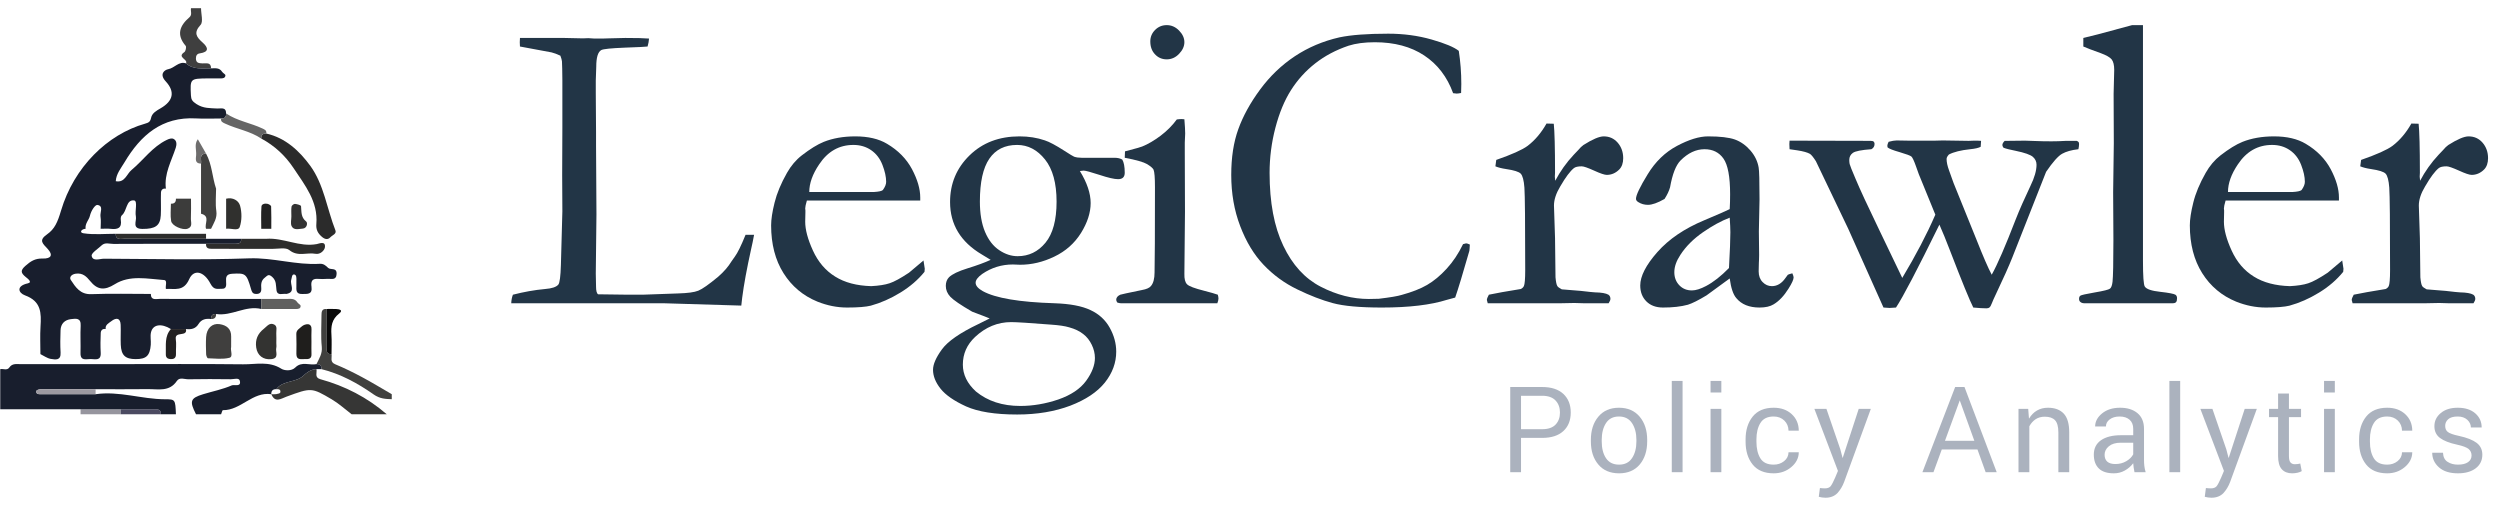 <?xml version="1.0" standalone="no"?>
<!-- Generator: Adobe Fireworks 10, Export SVG Extension by Aaron Beall (http://fireworks.abeall.com) . Version: 0.6.1  -->
<!DOCTYPE svg PUBLIC "-//W3C//DTD SVG 1.1//EN" "http://www.w3.org/Graphics/SVG/1.1/DTD/svg11.dtd">
<svg id="Untitled-Page%201" viewBox="0 0 267 54" style="background-color:#ffffff00" version="1.1"
	xmlns="http://www.w3.org/2000/svg" xmlns:xlink="http://www.w3.org/1999/xlink" xml:space="preserve"
	x="0px" y="0px" width="267px" height="54px"
>
	<g id="Layer%201">
		<g id="Logo">
			<g>
				<path d="M 164.706 46.767 C 165.687 46.767 166.44 46.524 166.966 46.038 C 167.493 45.553 167.756 44.896 167.756 44.053 C 167.756 43.225 167.493 42.561 166.966 42.068 C 166.44 41.583 165.687 41.333 164.706 41.333 L 161.293 41.333 L 161.293 50.43 L 162.445 50.43 L 162.445 46.767 L 164.706 46.767 L 164.706 46.767 ZM 162.445 42.268 L 164.706 42.268 C 165.345 42.268 165.822 42.44 166.135 42.775 C 166.447 43.111 166.604 43.539 166.604 44.061 C 166.604 44.589 166.447 45.017 166.135 45.346 C 165.822 45.674 165.345 45.839 164.706 45.839 L 162.445 45.839 L 162.445 42.268 L 162.445 42.268 Z" fill="#abb2be"/>
				<path d="M 169.905 47.131 C 169.905 48.159 170.169 48.98 170.702 49.609 C 171.228 50.237 171.967 50.551 172.92 50.551 C 173.858 50.551 174.591 50.237 175.124 49.609 C 175.65 48.98 175.92 48.159 175.92 47.131 L 175.92 46.981 C 175.92 45.967 175.65 45.139 175.117 44.503 C 174.584 43.868 173.844 43.546 172.906 43.546 C 171.967 43.546 171.228 43.868 170.702 44.503 C 170.169 45.139 169.905 45.967 169.905 46.981 L 169.905 47.131 L 169.905 47.131 ZM 171.064 46.981 C 171.064 46.26 171.214 45.66 171.519 45.189 C 171.825 44.718 172.287 44.482 172.906 44.482 C 173.517 44.482 173.986 44.718 174.299 45.189 C 174.612 45.66 174.768 46.26 174.768 46.981 L 174.768 47.131 C 174.768 47.867 174.612 48.466 174.299 48.93 C 173.986 49.395 173.531 49.623 172.92 49.623 C 172.294 49.623 171.825 49.395 171.519 48.93 C 171.214 48.473 171.064 47.874 171.064 47.131 L 171.064 46.981 L 171.064 46.981 Z" fill="#abb2be"/>
				<path d="M 179.698 40.683 L 178.546 40.683 L 178.546 50.43 L 179.698 50.43 L 179.698 40.683 L 179.698 40.683 Z" fill="#abb2be"/>
				<path d="M 183.839 43.668 L 182.687 43.668 L 182.687 50.43 L 183.839 50.43 L 183.839 43.668 L 183.839 43.668 ZM 183.839 40.683 L 182.687 40.683 L 182.687 41.918 L 183.839 41.918 L 183.839 40.683 L 183.839 40.683 Z" fill="#abb2be"/>
				<path d="M 188.001 48.938 C 187.723 48.481 187.588 47.895 187.588 47.181 L 187.588 46.917 C 187.588 46.224 187.723 45.646 188.008 45.182 C 188.285 44.718 188.761 44.482 189.43 44.482 C 189.892 44.482 190.269 44.632 190.567 44.917 C 190.859 45.203 191.008 45.567 191.015 45.996 L 192.11 45.996 C 192.103 45.282 191.854 44.689 191.356 44.232 C 190.859 43.775 190.219 43.546 189.43 43.546 C 188.434 43.546 187.688 43.868 187.183 44.496 C 186.678 45.132 186.429 45.938 186.429 46.917 L 186.429 47.181 C 186.429 48.166 186.678 48.98 187.183 49.609 C 187.688 50.237 188.434 50.551 189.43 50.551 C 190.155 50.551 190.78 50.33 191.307 49.887 C 191.833 49.445 192.103 48.916 192.11 48.302 L 191.015 48.302 C 191.008 48.688 190.852 49.002 190.539 49.252 C 190.226 49.502 189.856 49.623 189.43 49.623 C 188.754 49.623 188.278 49.395 188.001 48.938 L 188.001 48.938 Z" fill="#abb2be"/>
				<path d="M 195.063 43.668 L 193.776 43.668 L 196.293 50.294 L 195.988 51.023 C 195.796 51.465 195.639 51.765 195.511 51.929 C 195.383 52.079 195.177 52.158 194.9 52.158 C 194.85 52.158 194.743 52.151 194.587 52.144 C 194.423 52.122 194.352 52.122 194.367 52.129 L 194.246 53.058 C 194.331 53.079 194.445 53.1 194.587 53.129 C 194.729 53.143 194.857 53.158 194.957 53.158 C 195.497 53.158 195.923 52.986 196.236 52.665 C 196.542 52.329 196.784 51.929 196.954 51.472 L 199.805 43.668 L 198.511 43.668 L 196.805 48.895 L 196.784 48.895 L 196.549 47.995 L 195.063 43.668 L 195.063 43.668 Z" fill="#abb2be"/>
				<path d="M 212.068 50.43 L 213.248 50.43 L 209.807 41.333 L 208.812 41.333 L 205.314 50.43 L 206.494 50.43 L 207.383 48.002 L 211.193 48.002 L 212.068 50.43 L 212.068 50.43 ZM 209.302 42.761 L 210.859 47.074 L 207.724 47.074 L 209.302 42.761 L 209.302 42.761 Z" fill="#abb2be"/>
				<path d="M 215.576 43.668 L 215.576 50.43 L 216.734 50.43 L 216.734 45.524 C 216.905 45.21 217.125 44.96 217.403 44.775 C 217.673 44.596 218 44.503 218.384 44.503 C 218.881 44.503 219.244 44.632 219.479 44.882 C 219.713 45.132 219.834 45.567 219.834 46.188 L 219.834 50.43 L 220.993 50.43 L 220.993 46.16 C 220.993 45.253 220.794 44.589 220.41 44.175 C 220.019 43.761 219.457 43.546 218.725 43.546 C 218.277 43.546 217.886 43.646 217.545 43.846 C 217.204 44.046 216.926 44.332 216.713 44.689 L 216.692 44.682 L 216.613 43.668 L 215.576 43.668 L 215.576 43.668 Z" fill="#abb2be"/>
				<path d="M 229.157 50.43 C 229.087 50.209 229.044 49.987 229.015 49.766 C 228.987 49.544 228.98 49.309 228.98 49.066 L 228.98 45.803 C 228.98 45.067 228.745 44.51 228.283 44.125 C 227.821 43.739 227.202 43.546 226.428 43.546 C 225.631 43.546 224.991 43.754 224.501 44.153 C 224.003 44.56 223.761 45.025 223.761 45.546 L 224.913 45.546 C 224.913 45.253 225.041 45.003 225.311 44.796 C 225.582 44.589 225.93 44.482 226.371 44.482 C 226.833 44.482 227.188 44.603 227.444 44.832 C 227.7 45.06 227.828 45.382 227.828 45.796 L 227.828 46.481 L 226.527 46.481 C 225.617 46.481 224.899 46.66 224.387 47.017 C 223.875 47.374 223.619 47.888 223.619 48.545 C 223.619 49.188 223.797 49.68 224.153 50.03 C 224.508 50.38 225.048 50.551 225.759 50.551 C 226.186 50.551 226.577 50.451 226.932 50.251 C 227.288 50.051 227.586 49.794 227.828 49.473 C 227.835 49.63 227.849 49.773 227.871 49.909 C 227.892 50.044 227.921 50.216 227.963 50.43 L 229.157 50.43 L 229.157 50.43 ZM 225.055 49.302 C 224.863 49.13 224.771 48.88 224.771 48.566 C 224.771 48.216 224.92 47.916 225.226 47.659 C 225.532 47.41 225.951 47.281 226.492 47.281 L 227.828 47.281 L 227.828 48.523 C 227.672 48.816 227.423 49.059 227.082 49.259 C 226.74 49.459 226.349 49.559 225.923 49.559 C 225.539 49.559 225.247 49.473 225.055 49.302 L 225.055 49.302 Z" fill="#abb2be"/>
				<path d="M 232.843 40.683 L 231.691 40.683 L 231.691 50.43 L 232.843 50.43 L 232.843 40.683 L 232.843 40.683 Z" fill="#abb2be"/>
				<path d="M 236.287 43.668 L 235 43.668 L 237.517 50.294 L 237.211 51.023 C 237.019 51.465 236.863 51.765 236.735 51.929 C 236.607 52.079 236.401 52.158 236.123 52.158 C 236.074 52.158 235.967 52.151 235.811 52.144 C 235.647 52.122 235.576 52.122 235.59 52.129 L 235.469 53.058 C 235.555 53.079 235.668 53.1 235.811 53.129 C 235.953 53.143 236.081 53.158 236.18 53.158 C 236.721 53.158 237.147 52.986 237.46 52.665 C 237.766 52.329 238.007 51.929 238.178 51.472 L 241.029 43.668 L 239.735 43.668 L 238.029 48.895 L 238.007 48.895 L 237.773 47.995 L 236.287 43.668 L 236.287 43.668 Z" fill="#abb2be"/>
				<path d="M 243.3 42.026 L 243.3 43.668 L 242.333 43.668 L 242.333 44.553 L 243.3 44.553 L 243.3 48.688 C 243.3 49.345 243.428 49.823 243.698 50.116 C 243.961 50.408 244.331 50.551 244.8 50.551 C 244.985 50.551 245.177 50.53 245.376 50.487 C 245.568 50.444 245.717 50.387 245.824 50.316 L 245.667 49.502 C 245.582 49.53 245.482 49.544 245.383 49.559 C 245.283 49.573 245.184 49.58 245.084 49.58 C 244.885 49.58 244.736 49.516 244.622 49.387 C 244.508 49.259 244.459 49.023 244.459 48.688 L 244.459 44.553 L 245.752 44.553 L 245.752 43.668 L 244.459 43.668 L 244.459 42.026 L 243.3 42.026 L 243.3 42.026 Z" fill="#abb2be"/>
				<path d="M 249.36 43.668 L 248.208 43.668 L 248.208 50.43 L 249.36 50.43 L 249.36 43.668 L 249.36 43.668 ZM 249.36 40.683 L 248.208 40.683 L 248.208 41.918 L 249.36 41.918 L 249.36 40.683 L 249.36 40.683 Z" fill="#abb2be"/>
				<path d="M 253.522 48.938 C 253.244 48.481 253.109 47.895 253.109 47.181 L 253.109 46.917 C 253.109 46.224 253.244 45.646 253.529 45.182 C 253.806 44.718 254.282 44.482 254.951 44.482 C 255.413 44.482 255.79 44.632 256.088 44.917 C 256.38 45.203 256.529 45.567 256.536 45.996 L 257.631 45.996 C 257.624 45.282 257.375 44.689 256.877 44.232 C 256.38 43.775 255.74 43.546 254.951 43.546 C 253.956 43.546 253.209 43.868 252.704 44.496 C 252.199 45.132 251.951 45.938 251.951 46.917 L 251.951 47.181 C 251.951 48.166 252.199 48.98 252.704 49.609 C 253.209 50.237 253.956 50.551 254.951 50.551 C 255.676 50.551 256.302 50.33 256.828 49.887 C 257.354 49.445 257.624 48.916 257.631 48.302 L 256.536 48.302 C 256.529 48.688 256.373 49.002 256.06 49.252 C 255.747 49.502 255.377 49.623 254.951 49.623 C 254.275 49.623 253.799 49.395 253.522 48.938 L 253.522 48.938 Z" fill="#abb2be"/>
				<path d="M 263.585 49.359 C 263.329 49.537 262.973 49.623 262.511 49.623 C 262.084 49.623 261.715 49.53 261.409 49.33 C 261.096 49.138 260.933 48.809 260.911 48.352 L 259.76 48.352 C 259.76 48.966 260.001 49.487 260.485 49.916 C 260.968 50.344 261.644 50.551 262.511 50.551 C 263.3 50.551 263.933 50.373 264.402 50.016 C 264.871 49.659 265.113 49.173 265.113 48.559 C 265.113 48.024 264.907 47.602 264.502 47.295 C 264.096 46.988 263.464 46.738 262.611 46.553 C 261.999 46.424 261.608 46.281 261.423 46.131 C 261.238 45.981 261.146 45.767 261.146 45.481 C 261.146 45.203 261.253 44.967 261.466 44.775 C 261.679 44.582 262.021 44.482 262.483 44.482 C 262.916 44.482 263.257 44.603 263.514 44.839 C 263.762 45.075 263.89 45.346 263.89 45.653 L 265.042 45.653 C 265.042 45.046 264.815 44.546 264.36 44.146 C 263.904 43.746 263.279 43.546 262.483 43.546 C 261.722 43.546 261.118 43.739 260.67 44.118 C 260.215 44.496 259.994 44.96 259.994 45.517 C 259.994 46.06 260.193 46.474 260.591 46.774 C 260.99 47.074 261.608 47.317 262.44 47.495 C 263.037 47.624 263.435 47.781 263.649 47.952 C 263.855 48.131 263.961 48.359 263.961 48.645 C 263.961 48.945 263.833 49.188 263.585 49.359 L 263.585 49.359 Z" fill="#abb2be"/>
			</g>
			<g>
				<path d="M 21.47 0.876 C 27.992 0.876 34.514 0.891 41.036 0.855 C 41.733 0.851 41.862 0.983 41.861 1.679 C 41.833 15.153 41.84 28.627 41.84 42.101 C 40.78 41.488 39.733 40.847 38.653 40.27 C 37.724 39.772 36.774 39.305 35.801 38.903 C 35.198 38.654 35.48 38.197 35.407 37.818 C 35.407 37.129 35.445 36.439 35.398 35.754 C 35.338 34.867 35.426 34.106 36.217 33.492 C 36.709 33.11 36.221 33.023 35.905 33.004 C 35.561 32.984 35.216 32.999 34.871 32.999 C 34.375 32.962 34.335 33.295 34.335 33.659 C 34.335 34.784 34.25 35.918 34.365 37.03 C 34.443 37.784 34.078 38.299 33.799 38.889 C 33.056 39.048 32.231 38.556 31.539 39.248 C 31.125 39.662 30.367 39.586 30.045 39.381 C 28.731 38.542 27.324 38.924 25.969 38.908 C 21.432 38.856 16.894 38.889 12.357 38.889 C 11.291 37.966 11.291 37.966 11.285 36.466 C 11.283 36.024 11.284 35.583 11.284 35.141 C 11.22 34.691 11.612 34.519 11.861 34.323 C 12.466 33.846 12.859 34 12.886 34.688 C 12.915 35.398 12.867 36.111 12.898 36.821 C 12.947 37.953 13.383 38.353 14.5 38.353 C 15.623 38.353 16.01 37.996 16.103 36.822 C 16.138 36.381 16.027 35.915 16.126 35.494 C 16.329 34.637 17.231 34.507 18.253 35.141 C 17.544 35.926 17.748 36.892 17.71 37.815 C 17.696 38.145 17.855 38.312 18.127 38.343 C 18.497 38.386 18.812 38.304 18.794 37.806 C 18.774 37.28 18.854 36.743 18.775 36.228 C 18.636 35.32 20.044 36.035 19.861 35.141 C 20.408 35.212 20.888 35.116 21.202 34.605 C 21.515 34.095 21.995 33.999 22.542 34.07 C 22.913 34.084 23.092 33.905 23.078 33.535 C 24.735 33.795 26.229 32.59 27.902 32.999 C 29.135 32.999 30.368 32.995 31.601 33.002 C 31.862 33.004 32.115 32.967 32.106 32.667 C 32.102 32.539 31.85 32.435 31.758 32.29 C 31.463 31.83 31.011 31.927 30.583 31.928 C 30.583 31.75 30.583 31.572 30.583 31.393 C 31.625 31.206 30.954 30.402 31.102 29.898 C 31.173 29.66 31.166 29.286 31.411 29.312 C 31.687 29.34 31.659 29.717 31.655 29.98 C 31.654 30.158 31.657 30.335 31.654 30.514 C 31.648 30.954 31.584 31.418 32.268 31.398 C 32.802 31.383 33.386 31.491 33.268 30.628 C 33.203 30.154 33.26 29.741 33.914 29.783 C 34.269 29.805 34.628 29.811 34.982 29.781 C 35.37 29.748 35.913 29.989 35.949 29.256 C 35.984 28.529 35.304 28.865 35.039 28.605 C 34.782 28.353 34.55 28.148 34.143 28.174 C 31.611 28.332 29.175 27.499 26.613 27.591 C 21.452 27.775 16.28 27.654 11.113 27.63 C 10.65 27.628 9.905 27.958 9.79 27.325 C 9.735 27.026 10.465 26.576 10.851 26.208 C 11.226 25.851 11.697 26.052 12.117 26.05 C 15.413 26.03 18.709 26.039 22.006 26.039 C 21.964 26.566 22.331 26.574 22.695 26.574 C 24.832 26.576 26.969 26.568 29.105 26.579 C 29.716 26.581 30.52 26.398 30.9 26.709 C 31.815 27.456 32.777 26.933 33.691 27.105 C 34.229 27.205 34.654 26.723 34.698 26.426 C 34.806 25.688 34.087 26.02 33.831 26.068 C 31.968 26.417 30.266 25.365 28.439 25.504 C 28.617 25.147 28.796 24.79 28.975 24.433 C 28.975 23.636 28.989 22.838 28.957 22.043 C 28.953 21.942 28.718 21.803 28.569 21.767 C 28.302 21.701 27.944 21.791 27.924 22.044 C 27.865 22.836 27.902 23.636 27.902 24.433 C 27.941 24.936 27.6 24.968 27.236 24.968 C 25.492 24.969 23.749 24.968 22.006 24.968 C 21.827 24.968 21.648 24.968 21.47 24.968 C 21.47 24.79 21.47 24.611 21.47 24.433 C 21.648 24.433 21.827 24.433 22.006 24.433 C 22.184 24.433 22.363 24.433 22.542 24.433 C 23.078 24.433 23.614 24.433 24.15 24.433 C 24.651 24.344 25.441 24.713 25.603 24.241 C 25.841 23.552 25.837 22.683 25.641 21.971 C 25.491 21.427 24.869 21.039 24.15 21.221 C 23.647 21.259 23.646 20.915 23.604 20.556 C 23.572 20.288 23.405 20.089 23.078 20.15 C 22.66 18.918 22.653 17.569 22.006 16.402 C 21.713 15.892 21.421 15.38 21.128 14.869 C 20.723 15.399 20.991 16.007 20.946 16.576 C 20.916 16.956 20.786 17.475 21.47 17.473 C 21.47 19.258 21.47 21.043 21.47 22.827 C 21.47 23.362 21.47 23.898 21.47 24.433 C 20.433 24.253 21.127 23.445 20.935 22.959 C 20.713 22.393 21.435 21.536 20.398 21.221 C 19.861 21.221 19.325 21.221 18.789 21.221 C 18.418 21.207 18.24 21.385 18.253 21.756 C 17.22 21.505 17.921 20.677 17.717 20.15 C 17.515 18.557 18.307 17.21 18.772 15.777 C 18.867 15.482 18.921 15.026 18.533 14.834 C 18.331 14.734 18.072 14.817 17.808 14.944 C 16.263 15.689 15.315 17.104 14.047 18.154 C 13.525 18.586 13.335 19.544 12.363 19.353 C 12.413 18.562 12.915 17.978 13.295 17.339 C 15.021 14.44 17.294 12.443 20.939 12.647 C 21.828 12.697 22.722 12.655 23.614 12.655 C 23.553 12.991 23.779 13.078 24.032 13.196 C 25.297 13.791 26.721 14.001 27.902 14.796 C 29.325 15.563 30.467 16.619 31.365 17.972 C 32.577 19.799 33.986 21.539 33.786 23.919 C 33.734 24.525 33.947 24.919 34.377 25.29 C 34.69 25.559 35.005 25.638 35.286 25.337 C 35.491 25.115 35.973 24.982 35.821 24.596 C 34.915 22.295 34.601 19.712 33.133 17.701 C 31.988 16.134 30.502 14.726 28.439 14.261 C 28.499 13.925 28.273 13.838 28.021 13.719 C 26.756 13.124 25.331 12.914 24.15 12.119 C 24.144 11.388 23.585 11.614 23.196 11.589 C 22.435 11.541 21.723 11.596 20.98 11.111 C 20.529 10.817 20.414 10.632 20.391 10.183 C 20.302 8.396 20.293 8.395 22.205 8.372 C 22.649 8.367 23.094 8.363 23.538 8.374 C 23.801 8.382 24.06 8.342 24.075 8.049 C 24.08 7.93 23.817 7.817 23.724 7.67 C 23.43 7.204 22.975 7.296 22.542 7.301 C 22.539 6.592 22 6.797 21.613 6.769 C 21.257 6.744 20.93 6.752 20.923 6.243 C 20.919 5.924 21.06 5.74 21.327 5.702 C 22.36 5.555 22.244 5.079 21.642 4.544 C 20.984 3.959 20.644 3.503 21.42 2.658 C 21.724 2.328 21.47 1.485 21.47 0.876 ZM 24.686 37.063 C 24.686 36.663 24.677 36.312 24.688 35.961 C 24.714 35.112 24.186 34.729 23.459 34.619 C 22.652 34.496 22.067 35.072 22.013 35.995 C 21.977 36.608 21.993 37.224 22.015 37.838 C 22.02 37.989 22.134 38.262 22.205 38.264 C 22.973 38.287 23.775 38.396 24.499 38.212 C 24.939 38.101 24.584 37.424 24.686 37.063 ZM 29.511 36.643 C 29.511 36.294 29.525 35.944 29.507 35.596 C 29.489 35.269 29.658 34.845 29.275 34.656 C 28.79 34.418 28.524 34.842 28.19 35.105 C 27.515 35.633 27.239 36.285 27.364 37.127 C 27.489 37.97 28.123 38.449 28.97 38.357 C 29.845 38.262 29.404 37.593 29.504 37.165 C 29.543 37 29.511 36.818 29.511 36.643 ZM 33.263 36.502 C 33.263 36.062 33.243 35.62 33.27 35.182 C 33.289 34.872 33.154 34.644 32.889 34.626 C 32.667 34.611 32.38 34.72 32.216 34.874 C 31.981 35.096 31.626 35.248 31.647 35.69 C 31.679 36.393 31.658 37.098 31.654 37.802 C 31.651 38.513 32.185 38.331 32.582 38.349 C 32.942 38.365 33.29 38.341 33.267 37.822 C 33.248 37.382 33.263 36.942 33.263 36.502 ZM 31.119 23.11 C 31.119 23.461 31.007 23.866 31.144 24.15 C 31.375 24.629 31.915 24.442 32.32 24.417 C 32.801 24.389 32.878 23.8 32.702 23.661 C 32.117 23.198 32.211 22.613 32.151 22.018 C 32.14 21.91 31.732 21.796 31.498 21.776 C 31.381 21.765 31.153 21.945 31.136 22.061 C 31.087 22.405 31.119 22.76 31.119 23.11 Z" fill="none"/>
				<path d="M 0.027 39.424 C 0.027 26.842 0.035 14.261 0.006 1.679 C 0.005 0.983 0.134 0.851 0.831 0.855 C 7.353 0.891 13.875 0.876 20.398 0.876 C 20.335 1.198 20.552 1.568 20.232 1.844 C 19.193 2.743 18.807 3.71 19.831 4.897 C 19.927 5.008 19.831 5.472 19.688 5.567 C 18.848 6.126 20.12 6.33 19.861 6.765 C 19.095 6.512 18.645 7.266 17.966 7.39 C 17.573 7.462 16.978 7.909 17.696 8.687 C 18.726 9.802 18.496 10.782 17.168 11.556 C 16.694 11.832 16.243 12.078 16.134 12.59 C 16.044 13.009 15.885 13.097 15.493 13.208 C 11.463 14.349 7.891 17.865 6.515 22.505 C 6.15 23.736 5.835 24.465 5.019 25.032 C 4.083 25.682 4.584 26.026 5.092 26.583 C 5.681 27.229 5.491 27.638 4.553 27.611 C 3.75 27.588 3.269 27.901 2.711 28.397 C 2.145 28.898 2.236 29.155 2.732 29.572 C 2.91 29.722 3.518 30.142 2.974 30.261 C 1.698 30.541 1.954 31.284 2.671 31.545 C 4.414 32.179 4.417 33.433 4.327 34.878 C 4.266 35.855 4.316 36.837 4.316 37.818 C 4.311 38.538 3.755 38.275 3.377 38.36 C 2.946 38.457 2.259 38.007 2.171 38.889 C 1.746 38.889 1.307 38.797 1 39.245 C 0.754 39.603 0.352 39.357 0.027 39.424 Z" fill="none"/>
				<path d="M 23.614 44.242 C 23.677 44.091 23.741 43.806 23.801 43.806 C 25.727 43.836 26.969 41.802 28.975 42.101 C 29.388 43.06 29.977 42.589 30.612 42.357 C 33.251 41.39 33.273 41.381 35.433 42.651 C 36.19 43.096 36.848 43.707 37.552 44.242 C 32.906 44.242 28.26 44.242 23.614 44.242 Z" fill="none"/>
				<path d="M 10.212 41.566 C 12.072 41.566 13.932 41.583 15.792 41.559 C 16.892 41.545 18.089 41.874 18.89 40.684 C 19.18 40.252 19.715 40.516 20.131 40.507 C 21.635 40.476 23.141 40.484 24.647 40.503 C 24.979 40.507 25.518 40.308 25.61 40.659 C 25.795 41.37 25.02 41.043 24.753 41.159 C 23.78 41.584 22.715 41.79 21.692 42.104 C 20.321 42.525 20.215 42.841 20.934 44.242 C 20.219 44.242 19.504 44.242 18.789 44.242 C 18.724 42.663 18.724 42.643 17.612 42.641 C 15.132 42.635 12.718 41.737 10.212 42.101 C 10.212 41.923 10.212 41.744 10.212 41.566 Z" fill="none"/>
				<path d="M 37.552 44.242 C 36.848 43.707 36.19 43.096 35.433 42.651 C 33.273 41.381 33.251 41.39 30.612 42.357 C 29.977 42.589 29.388 43.06 28.975 42.101 C 29.149 42.101 29.327 42.123 29.497 42.095 C 29.653 42.068 29.907 42.016 29.931 41.925 C 30.018 41.594 29.771 41.55 29.511 41.566 C 30.231 40.571 31.639 40.918 32.492 40.044 C 32.698 39.833 33.261 39.411 33.799 39.424 C 33.878 39.805 33.555 40.318 34.216 40.499 C 36.854 41.224 39.229 42.451 41.304 44.242 C 40.054 44.242 38.802 44.242 37.552 44.242 Z" fill="#363635"/>
				<path d="M 34.335 39.424 C 34.349 39.053 34.17 38.875 33.799 38.889 C 34.078 38.299 34.443 37.784 34.365 37.03 C 34.25 35.918 34.335 34.784 34.335 33.659 C 34.335 33.295 34.375 32.962 34.871 32.999 C 34.871 34.385 34.871 35.771 34.871 37.157 C 34.871 37.521 34.91 37.855 35.407 37.818 C 35.48 38.197 35.198 38.654 35.801 38.903 C 36.774 39.305 37.724 39.772 38.653 40.27 C 39.733 40.847 40.78 41.488 41.84 42.101 C 41.84 42.279 41.84 42.458 41.84 42.636 C 41.156 42.61 40.573 42.596 39.897 42.121 C 38.211 40.935 36.377 39.934 34.335 39.424 Z" fill="#40403e"/>
				<path d="M 19.861 6.765 C 20.12 6.33 18.848 6.126 19.688 5.567 C 19.831 5.472 19.927 5.008 19.831 4.897 C 18.807 3.71 19.193 2.743 20.232 1.844 C 20.552 1.568 20.335 1.198 20.398 0.876 C 20.755 0.876 21.112 0.876 21.47 0.876 C 21.47 1.485 21.724 2.328 21.42 2.658 C 20.644 3.503 20.984 3.959 21.642 4.544 C 22.244 5.079 22.36 5.555 21.327 5.702 C 21.06 5.74 20.919 5.924 20.923 6.243 C 20.93 6.752 21.257 6.744 21.613 6.769 C 22 6.797 22.539 6.592 22.542 7.301 C 21.616 7.287 20.65 7.469 19.861 6.765 Z" fill="#3f3f3f"/>
				<path d="M 34.335 39.424 C 36.377 39.934 38.211 40.935 39.897 42.121 C 40.573 42.596 41.156 42.61 41.84 42.636 C 41.84 43.082 41.822 43.529 41.845 43.975 C 41.872 44.513 41.469 44.126 41.304 44.242 C 39.229 42.451 36.854 41.224 34.216 40.499 C 33.555 40.318 33.878 39.805 33.799 39.424 C 33.978 39.424 34.157 39.424 34.335 39.424 Z" fill="none"/>
				<path d="M 0.027 43.707 C 2.886 43.707 5.745 43.707 8.604 43.707 C 8.604 43.885 8.604 44.064 8.604 44.242 C 5.835 44.242 3.065 44.235 0.295 44.249 C -0.244 44.251 0.144 43.872 0.027 43.707 Z" fill="none"/>
				<path d="M 8.604 44.242 C 8.604 44.064 8.604 43.885 8.604 43.707 C 10.034 43.707 11.463 43.707 12.893 43.707 C 12.893 43.885 12.893 44.064 12.893 44.242 C 11.463 44.242 10.034 44.242 8.604 44.242 Z" fill="#96959e"/>
				<path d="M 12.893 44.242 C 12.893 44.064 12.893 43.885 12.893 43.707 C 14.103 43.707 15.313 43.707 16.523 43.707 C 16.887 43.707 17.218 43.749 17.181 44.242 C 15.752 44.242 14.322 44.242 12.893 44.242 Z" fill="#4b4a61"/>
				<g>
					<path d="M 0.027 39.424 C 0.352 39.357 0.754 39.603 1 39.245 C 1.307 38.797 1.746 38.889 2.171 38.889 C 5.566 38.889 8.962 38.889 12.357 38.889 C 16.894 38.889 21.432 38.856 25.969 38.908 C 27.324 38.924 28.731 38.542 30.045 39.381 C 30.367 39.586 31.125 39.662 31.539 39.248 C 32.231 38.556 33.056 39.048 33.799 38.889 C 34.17 38.875 34.349 39.053 34.335 39.424 C 34.157 39.424 33.978 39.424 33.799 39.424 C 33.261 39.411 32.698 39.833 32.492 40.044 C 31.639 40.918 30.231 40.571 29.511 41.566 C 29.14 41.552 28.961 41.73 28.975 42.101 C 26.969 41.802 25.727 43.836 23.801 43.806 C 23.741 43.806 23.677 44.091 23.614 44.242 C 22.72 44.242 21.827 44.242 20.934 44.242 C 20.215 42.841 20.321 42.525 21.692 42.104 C 22.715 41.79 23.78 41.584 24.753 41.159 C 25.02 41.043 25.795 41.37 25.61 40.659 C 25.518 40.308 24.979 40.507 24.647 40.503 C 23.141 40.484 21.635 40.476 20.131 40.507 C 19.715 40.516 19.18 40.252 18.89 40.684 C 18.089 41.874 16.892 41.545 15.792 41.559 C 13.932 41.583 12.072 41.566 10.212 41.566 C 8.253 41.566 6.295 41.562 4.336 41.573 C 4.182 41.574 3.913 41.656 3.894 41.743 C 3.819 42.081 4.076 42.104 4.336 42.103 C 6.295 42.099 8.253 42.101 10.212 42.101 C 12.718 41.737 15.132 42.635 17.612 42.641 C 18.724 42.643 18.724 42.663 18.789 44.242 C 18.253 44.242 17.717 44.242 17.181 44.242 C 17.218 43.749 16.887 43.707 16.523 43.707 C 15.313 43.707 14.103 43.707 12.893 43.707 C 11.463 43.707 10.034 43.707 8.604 43.707 C 5.745 43.707 2.886 43.707 0.027 43.707 C 0.027 42.279 0.027 40.852 0.027 39.424 Z" fill="#181e2d"/>
					<path d="M 19.861 6.765 C 20.65 7.469 21.616 7.287 22.542 7.301 C 22.975 7.296 23.43 7.204 23.724 7.67 C 23.817 7.817 24.08 7.93 24.075 8.049 C 24.06 8.342 23.801 8.382 23.538 8.374 C 23.094 8.363 22.649 8.367 22.205 8.372 C 20.293 8.395 20.302 8.396 20.391 10.183 C 20.414 10.632 20.529 10.817 20.98 11.111 C 21.723 11.596 22.435 11.541 23.196 11.589 C 23.585 11.614 24.144 11.388 24.15 12.119 C 24.164 12.49 23.985 12.668 23.614 12.655 C 22.722 12.655 21.828 12.697 20.939 12.647 C 17.294 12.443 15.021 14.44 13.295 17.339 C 12.915 17.978 12.413 18.562 12.363 19.353 C 13.335 19.544 13.525 18.586 14.047 18.154 C 15.315 17.104 16.263 15.689 17.808 14.944 C 18.072 14.817 18.331 14.734 18.533 14.834 C 18.921 15.026 18.867 15.482 18.772 15.777 C 18.307 17.21 17.515 18.557 17.717 20.15 C 17.378 20.089 17.201 20.296 17.191 20.575 C 17.163 21.376 17.215 22.181 17.173 22.982 C 17.115 24.122 16.572 24.452 15.216 24.449 C 14.037 24.446 14.619 23.607 14.512 23.115 C 14.385 22.527 14.732 21.457 14.317 21.406 C 13.448 21.299 13.585 22.535 13.011 22.996 C 12.91 23.078 12.877 23.32 12.901 23.473 C 13.041 24.37 12.563 24.526 11.819 24.44 C 11.467 24.4 11.105 24.433 10.748 24.433 C 10.748 23.997 10.805 23.551 10.733 23.127 C 10.658 22.689 11.099 21.992 10.406 21.888 C 10.169 21.852 9.735 22.473 9.598 23.067 C 9.503 23.482 9.063 23.882 9.14 24.433 C 8.705 24.457 8.425 24.837 8.915 24.914 C 10.039 25.088 11.207 24.968 12.357 24.968 C 12.361 25.689 12.911 25.495 13.297 25.497 C 16.2 25.51 19.103 25.504 22.006 25.504 C 23.256 25.504 24.508 25.504 25.758 25.504 C 25.795 25.993 25.469 26.039 25.104 26.039 C 24.072 26.039 23.039 26.039 22.006 26.039 C 18.709 26.039 15.413 26.03 12.117 26.05 C 11.697 26.052 11.226 25.851 10.851 26.208 C 10.465 26.576 9.735 27.026 9.79 27.325 C 9.905 27.958 10.65 27.628 11.113 27.63 C 16.28 27.654 21.452 27.775 26.613 27.591 C 29.175 27.499 31.611 28.332 34.143 28.174 C 34.55 28.148 34.782 28.353 35.039 28.605 C 35.304 28.865 35.984 28.529 35.949 29.256 C 35.913 29.989 35.37 29.748 34.982 29.781 C 34.628 29.811 34.269 29.805 33.914 29.783 C 33.26 29.741 33.203 30.154 33.268 30.628 C 33.386 31.491 32.802 31.383 32.268 31.398 C 31.584 31.418 31.648 30.954 31.654 30.514 C 31.657 30.335 31.654 30.158 31.655 29.98 C 31.659 29.717 31.687 29.34 31.411 29.312 C 31.166 29.286 31.173 29.66 31.102 29.898 C 30.954 30.402 31.625 31.206 30.583 31.393 C 30.202 31.317 29.62 31.645 29.527 30.982 C 29.455 30.473 29.54 29.989 29.064 29.567 C 28.672 29.22 28.562 29.437 28.285 29.65 C 27.864 29.975 27.876 30.386 27.904 30.824 C 27.934 31.301 27.648 31.428 27.256 31.386 C 26.977 31.355 26.895 31.166 26.811 30.873 C 26.326 29.192 26.218 29.16 24.797 29.236 C 24.156 29.271 24.116 29.608 24.147 30.085 C 24.17 30.433 24.204 30.86 23.707 30.84 C 23.268 30.823 22.857 31.027 22.483 30.307 C 21.765 28.925 20.685 28.739 20.209 29.813 C 19.607 31.171 18.662 30.808 17.717 30.858 C 17.648 30.532 17.9 29.936 17.534 29.91 C 15.754 29.782 13.874 29.343 12.253 30.358 C 11.149 31.049 10.399 30.966 9.623 30.009 C 9.234 29.529 8.823 29.121 8.082 29.231 C 7.601 29.302 7.383 29.631 7.559 29.896 C 8.071 30.666 8.564 31.461 9.752 31.416 C 11.868 31.336 13.989 31.393 16.109 31.393 C 16.114 32.116 16.667 31.92 17.053 31.922 C 20.67 31.933 24.286 31.928 27.902 31.928 C 27.902 32.286 27.902 32.642 27.902 32.999 C 26.229 32.59 24.735 33.795 23.078 33.535 C 22.707 33.521 22.528 33.699 22.542 34.07 C 21.995 33.999 21.515 34.095 21.202 34.605 C 20.888 35.116 20.408 35.212 19.861 35.141 C 19.325 35.141 18.789 35.141 18.253 35.141 C 17.231 34.507 16.329 34.637 16.126 35.494 C 16.027 35.915 16.138 36.381 16.103 36.822 C 16.01 37.996 15.623 38.353 14.5 38.353 C 13.383 38.353 12.947 37.953 12.898 36.821 C 12.867 36.111 12.915 35.398 12.886 34.688 C 12.859 34 12.466 33.846 11.861 34.323 C 11.612 34.519 11.22 34.691 11.284 35.141 C 10.951 35.08 10.771 35.284 10.759 35.556 C 10.727 36.259 10.717 36.966 10.756 37.669 C 10.806 38.572 10.167 38.352 9.689 38.344 C 9.223 38.336 8.572 38.599 8.598 37.694 C 8.626 36.726 8.563 35.754 8.616 34.788 C 8.665 33.905 8.071 34.028 7.579 34.084 C 6.909 34.161 6.49 34.577 6.466 35.275 C 6.439 36.066 6.423 36.862 6.47 37.652 C 6.522 38.546 5.893 38.405 5.42 38.33 C 5.035 38.267 4.683 37.996 4.316 37.818 C 4.316 36.837 4.266 35.855 4.327 34.878 C 4.417 33.433 4.414 32.179 2.671 31.545 C 1.954 31.284 1.698 30.541 2.974 30.261 C 3.518 30.142 2.91 29.722 2.732 29.572 C 2.236 29.155 2.145 28.898 2.711 28.397 C 3.269 27.901 3.75 27.588 4.553 27.611 C 5.491 27.638 5.681 27.229 5.092 26.583 C 4.584 26.026 4.083 25.682 5.019 25.032 C 5.835 24.465 6.15 23.736 6.515 22.505 C 7.891 17.865 11.463 14.349 15.493 13.208 C 15.885 13.097 16.044 13.009 16.134 12.59 C 16.243 12.078 16.694 11.832 17.168 11.556 C 18.496 10.782 18.726 9.802 17.696 8.687 C 16.978 7.909 17.573 7.462 17.966 7.39 C 18.645 7.266 19.095 6.512 19.861 6.765 Z" fill="#181e2d"/>
				</g>
				<path d="M 27.902 31.928 C 24.286 31.928 20.67 31.933 17.053 31.922 C 16.667 31.92 16.114 32.116 16.109 31.393 C 16.637 31.189 17.466 31.889 17.717 30.858 C 18.662 30.808 19.607 31.171 20.209 29.813 C 20.685 28.739 21.765 28.925 22.483 30.307 C 22.857 31.027 23.268 30.823 23.707 30.84 C 24.204 30.86 24.17 30.433 24.147 30.085 C 24.116 29.608 24.156 29.271 24.797 29.236 C 26.218 29.16 26.326 29.192 26.811 30.873 C 26.895 31.166 26.977 31.355 27.256 31.386 C 27.648 31.428 27.934 31.301 27.904 30.824 C 27.876 30.386 27.864 29.975 28.285 29.65 C 28.562 29.437 28.672 29.22 29.064 29.567 C 29.54 29.989 29.455 30.473 29.527 30.982 C 29.62 31.645 30.202 31.317 30.583 31.393 C 30.583 31.572 30.583 31.75 30.583 31.928 C 29.689 31.928 28.796 31.928 27.902 31.928 Z" fill="none"/>
				<path d="M 28.439 14.261 C 30.502 14.726 31.988 16.134 33.133 17.701 C 34.601 19.712 34.915 22.295 35.821 24.596 C 35.973 24.982 35.491 25.115 35.286 25.337 C 35.005 25.638 34.69 25.559 34.377 25.29 C 33.947 24.919 33.734 24.525 33.786 23.919 C 33.986 21.539 32.577 19.799 31.365 17.972 C 30.467 16.619 29.325 15.563 27.902 14.796 C 27.889 14.425 28.067 14.247 28.439 14.261 Z" fill="#2b2b2b"/>
				<path d="M 10.748 24.433 C 11.105 24.433 11.467 24.4 11.819 24.44 C 12.563 24.526 13.041 24.37 12.901 23.473 C 12.877 23.32 12.91 23.078 13.011 22.996 C 13.585 22.535 13.448 21.299 14.317 21.406 C 14.732 21.457 14.385 22.527 14.512 23.115 C 14.619 23.607 14.037 24.446 15.216 24.449 C 16.572 24.452 17.115 24.122 17.173 22.982 C 17.215 22.181 17.163 21.376 17.191 20.575 C 17.201 20.296 17.378 20.089 17.717 20.15 C 17.921 20.677 17.22 21.505 18.253 21.756 C 18.253 22.373 18.175 23.003 18.277 23.603 C 18.366 24.131 19.501 24.604 20.015 24.434 C 20.625 24.232 20.37 23.724 20.388 23.336 C 20.421 22.632 20.398 21.926 20.398 21.221 C 21.435 21.536 20.713 22.393 20.935 22.959 C 21.127 23.445 20.433 24.253 21.47 24.433 C 21.47 24.611 21.47 24.79 21.47 24.968 C 18.432 24.968 15.395 24.968 12.357 24.968 C 11.207 24.968 10.039 25.088 8.915 24.914 C 8.425 24.837 8.705 24.457 9.14 24.433 C 9.676 24.433 10.212 24.433 10.748 24.433 Z" fill="none"/>
				<path d="M 4.316 37.818 C 4.683 37.996 5.035 38.267 5.42 38.33 C 5.893 38.405 6.522 38.546 6.47 37.652 C 6.423 36.862 6.439 36.066 6.466 35.275 C 6.49 34.577 6.909 34.161 7.579 34.084 C 8.071 34.028 8.665 33.905 8.616 34.788 C 8.563 35.754 8.626 36.726 8.598 37.694 C 8.572 38.599 9.223 38.336 9.689 38.344 C 10.167 38.352 10.806 38.572 10.756 37.669 C 10.717 36.966 10.727 36.259 10.759 35.556 C 10.771 35.284 10.951 35.08 11.284 35.141 C 11.284 35.583 11.283 36.024 11.285 36.466 C 11.291 37.966 11.291 37.966 12.357 38.889 C 8.962 38.889 5.566 38.889 2.171 38.889 C 2.259 38.007 2.946 38.457 3.377 38.36 C 3.755 38.275 4.311 38.538 4.316 37.818 Z" fill="none"/>
				<path d="M 22.006 26.039 C 23.039 26.039 24.072 26.039 25.104 26.039 C 25.469 26.039 25.795 25.993 25.758 25.504 C 26.652 25.504 27.545 25.504 28.439 25.504 C 30.266 25.365 31.968 26.417 33.831 26.068 C 34.087 26.02 34.806 25.688 34.698 26.426 C 34.654 26.723 34.229 27.205 33.691 27.105 C 32.777 26.933 31.815 27.456 30.9 26.709 C 30.52 26.398 29.716 26.581 29.105 26.579 C 26.969 26.568 24.832 26.576 22.695 26.574 C 22.331 26.574 21.964 26.566 22.006 26.039 Z" fill="#2d2d2c"/>
				<path d="M 22.006 16.402 C 22.653 17.569 22.66 18.918 23.078 20.15 C 23.078 20.945 22.987 21.753 23.104 22.531 C 23.218 23.297 22.825 23.83 22.542 24.433 C 22.363 24.433 22.184 24.433 22.006 24.433 C 21.802 23.906 22.503 23.078 21.47 22.827 C 21.47 21.043 21.47 19.258 21.47 17.473 C 21.55 17.067 21.204 16.448 22.006 16.402 Z" fill="#40403f"/>
				<path d="M 24.686 37.063 C 24.584 37.424 24.939 38.101 24.499 38.212 C 23.775 38.396 22.973 38.287 22.205 38.264 C 22.134 38.262 22.02 37.989 22.015 37.838 C 21.993 37.224 21.977 36.608 22.013 35.995 C 22.067 35.072 22.652 34.496 23.459 34.619 C 24.186 34.729 24.714 35.112 24.688 35.961 C 24.677 36.312 24.686 36.663 24.686 37.063 Z" fill="#403f3e"/>
				<path d="M 29.511 36.643 C 29.511 36.818 29.543 37 29.504 37.165 C 29.404 37.593 29.845 38.262 28.97 38.357 C 28.123 38.449 27.489 37.97 27.364 37.127 C 27.239 36.285 27.515 35.633 28.19 35.105 C 28.524 34.842 28.79 34.418 29.275 34.656 C 29.658 34.845 29.489 35.269 29.507 35.596 C 29.525 35.944 29.511 36.294 29.511 36.643 Z" fill="#333331"/>
				<path d="M 20.398 21.221 C 20.398 21.926 20.421 22.632 20.388 23.336 C 20.37 23.724 20.625 24.232 20.015 24.434 C 19.501 24.604 18.366 24.131 18.277 23.603 C 18.175 23.003 18.253 22.373 18.253 21.756 C 18.624 21.77 18.803 21.591 18.789 21.221 C 19.325 21.221 19.861 21.221 20.398 21.221 Z" fill="#3c3c3b"/>
				<path d="M 33.263 36.502 C 33.263 36.942 33.248 37.382 33.267 37.822 C 33.29 38.341 32.942 38.365 32.582 38.349 C 32.185 38.331 31.651 38.513 31.654 37.802 C 31.658 37.098 31.679 36.393 31.647 35.69 C 31.626 35.248 31.981 35.096 32.216 34.874 C 32.38 34.72 32.667 34.611 32.889 34.626 C 33.154 34.644 33.289 34.872 33.27 35.182 C 33.243 35.62 33.263 36.062 33.263 36.502 Z" fill="#1f1e1c"/>
				<path d="M 12.357 24.968 C 15.395 24.968 18.432 24.968 21.47 24.968 C 21.648 24.968 21.827 24.968 22.006 24.968 C 22.006 25.147 22.006 25.326 22.006 25.504 C 19.103 25.504 16.2 25.51 13.297 25.497 C 12.911 25.495 12.361 25.689 12.357 24.968 Z" fill="#2d2d2c"/>
				<path d="M 24.15 21.221 C 24.869 21.039 25.491 21.427 25.641 21.971 C 25.837 22.683 25.841 23.552 25.603 24.241 C 25.441 24.713 24.651 24.344 24.15 24.433 C 24.15 23.362 24.15 22.291 24.15 21.221 Z" fill="#30302e"/>
				<path d="M 28.439 14.261 C 28.067 14.247 27.889 14.425 27.902 14.796 C 26.721 14.001 25.297 13.791 24.032 13.196 C 23.779 13.078 23.553 12.991 23.614 12.655 C 23.985 12.668 24.164 12.49 24.15 12.119 C 25.331 12.914 26.756 13.124 28.021 13.719 C 28.273 13.838 28.499 13.925 28.439 14.261 Z" fill="#656565"/>
				<path d="M 24.15 21.221 C 24.15 22.291 24.15 23.362 24.15 24.433 C 23.614 24.433 23.078 24.433 22.542 24.433 C 22.825 23.83 23.218 23.297 23.104 22.531 C 22.987 21.753 23.078 20.945 23.078 20.15 C 23.405 20.089 23.572 20.288 23.604 20.556 C 23.646 20.915 23.647 21.259 24.15 21.221 Z" fill="none"/>
				<path d="M 27.902 31.928 C 28.796 31.928 29.689 31.928 30.583 31.928 C 31.011 31.927 31.463 31.83 31.758 32.29 C 31.85 32.435 32.102 32.539 32.106 32.667 C 32.115 32.967 31.862 33.004 31.601 33.002 C 30.368 32.995 29.135 32.999 27.902 32.999 C 27.902 32.642 27.902 32.286 27.902 31.928 Z" fill="#60605f"/>
				<path d="M 22.006 25.504 C 22.006 25.326 22.006 25.147 22.006 24.968 C 23.749 24.968 25.492 24.969 27.236 24.968 C 27.6 24.968 27.941 24.936 27.902 24.433 C 28.26 24.433 28.617 24.433 28.975 24.433 C 28.796 24.79 28.617 25.147 28.439 25.504 C 27.545 25.504 26.652 25.504 25.758 25.504 C 24.508 25.504 23.256 25.504 22.006 25.504 Z" fill="none"/>
				<path d="M 18.253 35.141 C 18.789 35.141 19.325 35.141 19.861 35.141 C 20.044 36.035 18.636 35.32 18.775 36.228 C 18.854 36.743 18.774 37.28 18.794 37.806 C 18.812 38.304 18.497 38.386 18.127 38.343 C 17.855 38.312 17.696 38.145 17.71 37.815 C 17.748 36.892 17.544 35.926 18.253 35.141 Z" fill="#222021"/>
				<path d="M 35.407 37.818 C 34.91 37.855 34.871 37.521 34.871 37.157 C 34.871 35.771 34.871 34.385 34.871 32.999 C 35.216 32.999 35.561 32.984 35.905 33.004 C 36.221 33.023 36.709 33.11 36.217 33.492 C 35.426 34.106 35.338 34.867 35.398 35.754 C 35.445 36.439 35.407 37.129 35.407 37.818 Z" fill="#090909"/>
				<path d="M 31.119 23.11 C 31.119 22.76 31.087 22.405 31.136 22.061 C 31.153 21.945 31.381 21.765 31.498 21.776 C 31.732 21.796 32.14 21.91 32.151 22.018 C 32.211 22.613 32.117 23.198 32.702 23.661 C 32.878 23.8 32.801 24.389 32.32 24.417 C 31.915 24.442 31.375 24.629 31.144 24.15 C 31.007 23.866 31.119 23.461 31.119 23.11 Z" fill="#323232"/>
				<path d="M 28.975 24.433 C 28.617 24.433 28.26 24.433 27.902 24.433 C 27.902 23.636 27.865 22.836 27.924 22.044 C 27.944 21.791 28.302 21.701 28.569 21.767 C 28.718 21.803 28.953 21.942 28.957 22.043 C 28.989 22.838 28.975 23.636 28.975 24.433 Z" fill="#222222"/>
				<path d="M 22.006 16.402 C 21.204 16.448 21.55 17.067 21.47 17.473 C 20.786 17.475 20.916 16.956 20.946 16.576 C 20.991 16.007 20.723 15.399 21.128 14.869 C 21.421 15.38 21.713 15.892 22.006 16.402 Z" fill="#6e6d6d"/>
				<path d="M 21.47 22.827 C 22.503 23.078 21.802 23.906 22.006 24.433 C 21.827 24.433 21.648 24.433 21.47 24.433 C 21.47 23.898 21.47 23.362 21.47 22.827 Z" fill="none"/>
				<path d="M 18.789 21.221 C 18.803 21.591 18.624 21.77 18.253 21.756 C 18.24 21.385 18.418 21.207 18.789 21.221 Z" fill="none"/>
				<path d="M 22.542 34.07 C 22.528 33.699 22.707 33.521 23.078 33.535 C 23.092 33.905 22.913 34.084 22.542 34.07 Z" fill="#403f3e"/>
				<path d="M 10.212 41.566 C 10.212 41.744 10.212 41.923 10.212 42.101 C 8.253 42.101 6.295 42.099 4.336 42.103 C 4.076 42.104 3.819 42.081 3.894 41.743 C 3.913 41.656 4.182 41.574 4.336 41.573 C 6.295 41.562 8.253 41.566 10.212 41.566 Z" fill="#9d9aa1"/>
				<path d="M 29.511 41.566 C 29.771 41.55 30.018 41.594 29.931 41.925 C 29.907 42.016 29.653 42.068 29.497 42.095 C 29.327 42.123 29.149 42.101 28.975 42.101 C 28.961 41.73 29.14 41.552 29.511 41.566 Z" fill="none"/>
				<path d="M 17.717 30.858 C 17.466 31.889 16.637 31.189 16.109 31.393 C 13.989 31.393 11.868 31.336 9.752 31.416 C 8.564 31.461 8.071 30.666 7.559 29.896 C 7.383 29.631 7.601 29.302 8.082 29.231 C 8.823 29.121 9.234 29.529 9.623 30.009 C 10.399 30.966 11.149 31.049 12.253 30.358 C 13.874 29.343 15.754 29.782 17.534 29.91 C 17.9 29.936 17.648 30.532 17.717 30.858 Z" fill="none"/>
				<path d="M 10.748 24.433 C 10.212 24.433 9.676 24.433 9.14 24.433 C 9.063 23.882 9.503 23.482 9.598 23.067 C 9.735 22.473 10.169 21.852 10.406 21.888 C 11.099 21.992 10.658 22.689 10.733 23.127 C 10.805 23.551 10.748 23.997 10.748 24.433 Z" fill="none"/>
			</g>
			<g>
				<path d="M 56.904 32.388 L 58.212 32.388 L 70.882 32.388 L 79.171 32.638 C 79.2 32.381 79.235 32.109 79.264 31.809 C 79.441 30.424 79.761 28.682 80.224 26.59 C 80.337 26.118 80.437 25.611 80.536 25.076 L 79.626 25.076 C 79.157 26.233 78.78 26.997 78.503 27.375 C 78.325 27.618 78.197 27.796 78.126 27.911 C 77.785 28.475 77.316 29.017 76.711 29.546 C 75.716 30.374 75.005 30.874 74.579 31.045 C 74.152 31.217 73.434 31.309 72.439 31.338 L 68.621 31.474 L 67.121 31.474 C 65.322 31.459 64.241 31.445 63.879 31.431 C 63.729 31.331 63.658 31.052 63.658 30.603 L 63.63 29.21 L 63.701 22.898 L 63.658 15.493 L 63.658 14.079 L 63.63 9.938 L 63.63 8.595 C 63.658 7.867 63.68 7.381 63.68 7.139 C 63.68 6.139 63.857 5.546 64.22 5.346 C 64.433 5.232 65.272 5.146 66.722 5.089 C 68.173 5.039 68.99 4.996 69.161 4.968 C 69.246 4.668 69.303 4.382 69.317 4.118 C 68.827 4.075 67.981 4.054 66.779 4.054 L 64.995 4.097 C 64.86 4.111 64.355 4.118 63.481 4.118 C 63.125 4.09 62.905 4.075 62.834 4.075 L 62.258 4.097 L 60.295 4.054 L 56.911 4.054 L 55.532 4.054 C 55.518 4.247 55.511 4.397 55.511 4.511 C 55.511 4.611 55.518 4.761 55.532 4.968 C 57.53 5.332 58.653 5.539 58.909 5.596 C 59.158 5.653 59.471 5.775 59.848 5.946 C 59.947 6.21 60.004 6.41 60.018 6.553 C 60.061 7.31 60.075 9.209 60.061 12.258 L 60.061 13.608 L 60.04 18.685 L 60.061 22.576 L 59.904 28.303 C 59.869 29.503 59.777 30.203 59.634 30.388 C 59.421 30.652 58.945 30.81 58.212 30.867 C 57.096 30.967 55.952 31.174 54.779 31.474 C 54.672 31.745 54.615 32.052 54.601 32.388 L 56.904 32.388 L 56.904 32.388 Z" fill="#223546"/>
				<path d="M 98.282 21.091 C 98.282 20.177 97.983 19.171 97.4 18.064 C 96.81 16.964 95.921 16.057 94.734 15.357 C 93.852 14.829 92.722 14.565 91.343 14.565 C 90.063 14.565 88.947 14.765 87.98 15.15 C 87.305 15.422 86.522 15.907 85.634 16.593 C 85.008 17.078 84.475 17.707 84.048 18.464 C 83.409 19.592 82.968 20.649 82.726 21.634 C 82.477 22.627 82.356 23.441 82.356 24.069 C 82.356 26.068 82.797 27.775 83.679 29.174 C 84.56 30.574 85.769 31.588 87.305 32.216 C 88.343 32.63 89.395 32.845 90.468 32.845 C 91.641 32.845 92.487 32.773 92.999 32.645 C 94.066 32.352 95.118 31.888 96.156 31.252 C 97.194 30.617 98.054 29.874 98.737 29.032 C 98.751 28.917 98.765 28.803 98.765 28.703 L 98.63 27.818 L 97.08 29.125 C 96.184 29.717 95.495 30.096 95.004 30.253 C 94.514 30.417 93.859 30.517 93.049 30.56 C 91.506 30.517 90.219 30.181 89.196 29.539 C 88.165 28.903 87.376 27.975 86.821 26.761 C 86.266 25.547 85.996 24.526 85.996 23.683 L 86.018 22.677 L 86.018 22.469 L 85.996 22.262 C 85.996 22.112 86.053 21.834 86.174 21.42 L 88.165 21.42 L 89.779 21.42 L 98.282 21.42 L 98.282 21.091 L 98.282 21.091 ZM 87.489 17.55 C 88.406 16.171 89.622 15.479 91.144 15.479 C 91.862 15.479 92.495 15.665 93.035 16.036 C 93.575 16.407 93.98 16.928 94.243 17.607 C 94.507 18.285 94.641 18.892 94.641 19.42 C 94.641 19.685 94.521 19.977 94.286 20.299 C 94.165 20.406 93.845 20.477 93.326 20.506 L 87.354 20.506 L 86.43 20.506 C 86.43 19.585 86.778 18.599 87.489 17.55 L 87.489 17.55 Z" fill="#223546"/>
				<path d="M 104.495 34.608 C 102.519 35.551 101.211 36.458 100.585 37.329 C 99.959 38.193 99.647 38.914 99.647 39.493 C 99.647 40.157 99.91 40.828 100.45 41.513 C 100.99 42.192 101.9 42.82 103.18 43.406 C 104.46 43.977 106.273 44.27 108.633 44.27 C 110.766 44.27 112.657 43.948 114.306 43.327 C 115.956 42.692 117.186 41.87 117.996 40.864 C 118.807 39.843 119.212 38.743 119.212 37.557 C 119.212 36.672 118.977 35.822 118.515 34.994 C 118.053 34.166 117.371 33.537 116.461 33.116 C 115.551 32.681 114.278 32.445 112.643 32.388 C 108.875 32.273 106.315 31.838 104.965 31.095 C 104.453 30.81 104.197 30.51 104.197 30.195 C 104.197 29.91 104.431 29.596 104.908 29.253 C 105.896 28.582 106.984 28.246 108.171 28.246 C 108.597 28.268 108.853 28.275 108.946 28.275 C 110.183 28.275 111.399 27.989 112.607 27.404 C 113.816 26.825 114.761 25.983 115.451 24.883 C 116.134 23.783 116.482 22.712 116.482 21.684 C 116.482 20.656 116.098 19.513 115.33 18.264 C 115.529 18.235 115.664 18.221 115.735 18.221 C 115.934 18.221 116.503 18.378 117.427 18.678 C 118.352 18.985 119.013 19.135 119.411 19.135 C 119.638 19.135 119.816 19.085 119.937 18.971 C 120.058 18.856 120.122 18.685 120.122 18.456 C 120.122 17.799 120.03 17.328 119.859 17.043 C 119.638 16.914 119.361 16.85 119.027 16.85 L 117.321 16.85 L 115.508 16.85 C 115.209 16.85 114.946 16.814 114.719 16.736 C 114.612 16.693 114.264 16.486 113.681 16.107 C 112.757 15.514 112.06 15.143 111.591 14.993 C 110.766 14.708 109.863 14.565 108.882 14.565 C 106.706 14.565 104.929 15.243 103.543 16.6 C 102.156 17.957 101.467 19.613 101.467 21.577 C 101.467 23.969 102.597 25.84 104.865 27.182 C 105.292 27.432 105.604 27.625 105.803 27.753 C 105.164 28.046 104.346 28.346 103.351 28.653 C 102.355 28.96 101.687 29.282 101.353 29.61 C 101.125 29.846 101.012 30.153 101.012 30.531 C 101.012 30.96 101.168 31.345 101.495 31.695 C 101.822 32.045 102.597 32.573 103.827 33.287 C 104.879 33.68 105.498 33.923 105.697 34.009 C 105.476 34.123 105.078 34.323 104.495 34.608 L 104.495 34.608 ZM 105.661 16.95 C 106.33 15.972 107.318 15.479 108.626 15.479 C 109.792 15.479 110.78 16 111.605 17.028 C 112.43 18.057 112.842 19.563 112.842 21.541 C 112.842 23.505 112.444 24.969 111.655 25.925 C 110.865 26.882 109.877 27.361 108.683 27.361 C 108.022 27.361 107.368 27.154 106.728 26.725 C 106.081 26.297 105.576 25.647 105.206 24.776 C 104.837 23.905 104.652 22.819 104.652 21.52 C 104.652 19.456 104.986 17.935 105.661 16.95 L 105.661 16.95 ZM 102.832 38.943 C 102.832 37.793 103.265 36.808 104.14 35.987 C 105.27 34.93 106.557 34.401 107.993 34.401 C 108.519 34.401 109.948 34.487 112.287 34.673 C 113.105 34.73 113.738 34.823 114.186 34.958 C 114.811 35.13 115.309 35.373 115.693 35.679 C 116.077 35.972 116.375 36.358 116.603 36.829 C 116.823 37.286 116.937 37.757 116.937 38.229 C 116.937 38.993 116.624 39.807 115.999 40.671 C 115.373 41.528 114.385 42.192 113.034 42.663 C 111.683 43.12 110.325 43.356 108.967 43.356 C 107.062 43.356 105.484 42.842 104.232 41.813 C 103.294 40.956 102.832 40 102.832 38.943 L 102.832 38.943 Z" fill="#223546"/>
				<path d="M 123.357 5.803 C 123.691 6.16 124.11 6.339 124.608 6.339 C 125.106 6.339 125.546 6.146 125.923 5.753 C 126.3 5.361 126.492 4.947 126.492 4.504 C 126.492 4.061 126.3 3.647 125.923 3.261 C 125.546 2.876 125.106 2.683 124.608 2.683 C 124.125 2.683 123.705 2.854 123.364 3.197 C 123.023 3.54 122.852 3.947 122.852 4.418 C 122.852 4.989 123.016 5.446 123.357 5.803 L 123.357 5.803 ZM 122.511 17.528 C 122.88 17.757 123.115 17.95 123.2 18.121 C 123.3 18.371 123.35 18.992 123.35 19.985 C 123.35 24.954 123.335 27.989 123.307 29.096 C 123.307 29.76 123.179 30.245 122.923 30.545 C 122.767 30.745 122.447 30.888 121.963 30.974 C 120.478 31.281 119.703 31.445 119.646 31.474 C 119.354 31.609 119.212 31.788 119.212 32.016 C 119.212 32.102 119.248 32.202 119.333 32.316 C 119.504 32.366 119.631 32.388 119.717 32.388 L 121.11 32.388 L 124.964 32.388 L 127.608 32.388 L 130.011 32.388 C 130.089 32.188 130.132 32.016 130.132 31.881 C 130.132 31.767 130.104 31.631 130.061 31.474 C 129.741 31.36 129.265 31.224 128.625 31.06 C 127.601 30.802 126.983 30.574 126.776 30.36 C 126.57 30.153 126.478 29.781 126.492 29.239 L 126.556 22.627 L 126.535 16.378 L 126.535 15.229 C 126.563 14.658 126.577 14.329 126.577 14.258 C 126.577 13.944 126.549 13.437 126.492 12.737 L 126.179 12.715 C 126.051 12.715 125.888 12.73 125.682 12.758 C 125.212 13.401 124.629 13.986 123.947 14.501 C 123.257 15.015 122.603 15.4 121.978 15.65 C 121.885 15.7 121.274 15.871 120.15 16.164 L 120.122 16.85 C 121.338 17.078 122.134 17.307 122.511 17.528 L 122.511 17.528 Z" fill="#223546"/>
				<path d="M 152.89 4.218 C 151.439 3.804 149.897 3.597 148.261 3.597 C 146.015 3.597 144.273 3.733 143.05 3.99 C 141.301 4.389 139.716 5.061 138.294 6.003 C 136.865 6.953 135.628 8.138 134.576 9.566 C 133.523 10.995 132.749 12.408 132.251 13.794 C 131.746 15.186 131.497 16.814 131.497 18.678 C 131.497 20.649 131.81 22.469 132.45 24.14 C 133.083 25.811 133.914 27.189 134.952 28.282 C 135.99 29.374 137.192 30.253 138.557 30.91 C 139.922 31.574 141.18 32.059 142.346 32.373 C 143.505 32.688 145.254 32.845 147.586 32.845 C 150.487 32.845 152.797 32.566 154.525 32.023 C 154.88 31.916 155.172 31.838 155.413 31.781 C 155.726 30.888 156.231 29.224 156.928 26.79 C 156.942 26.689 156.963 26.468 156.978 26.118 C 156.8 26.033 156.665 25.99 156.579 25.99 L 156.252 26.075 C 155.769 27.075 155.193 27.946 154.511 28.689 C 153.828 29.439 153.124 30.017 152.413 30.431 C 151.702 30.845 150.799 31.195 149.705 31.495 C 149.264 31.631 148.446 31.767 147.252 31.909 L 146.192 31.931 C 144.465 31.931 142.751 31.495 141.06 30.624 C 139.367 29.753 138.031 28.296 137.057 26.247 C 136.076 24.205 135.592 21.613 135.592 18.471 C 135.592 16.835 135.798 15.229 136.211 13.651 C 136.623 12.073 137.178 10.73 137.881 9.623 C 138.585 8.517 139.446 7.567 140.469 6.767 C 141.486 5.968 142.673 5.339 144.024 4.882 C 144.785 4.639 145.723 4.511 146.832 4.511 C 148.923 4.511 150.686 4.982 152.108 5.925 C 153.53 6.867 154.56 8.21 155.193 9.952 C 155.357 9.981 155.485 9.995 155.577 9.995 C 155.677 9.995 155.833 9.973 156.046 9.931 C 156.06 9.531 156.068 9.209 156.068 8.967 C 156.068 7.76 155.975 6.582 155.798 5.432 C 155.307 5.039 154.34 4.632 152.89 4.218 L 152.89 4.218 Z" fill="#223546"/>
				<path d="M 162.914 32.388 L 164.236 32.388 L 166.675 32.388 L 168.139 32.359 L 169.142 32.388 L 171.801 32.388 C 171.929 32.195 171.993 32.038 171.993 31.916 C 171.993 31.724 171.922 31.574 171.78 31.474 C 171.509 31.317 171.033 31.238 170.351 31.224 C 170.237 31.209 170.066 31.195 169.846 31.181 C 169.526 31.124 168.509 31.031 166.796 30.902 C 166.54 30.767 166.376 30.645 166.32 30.545 C 166.234 30.403 166.17 30.096 166.128 29.617 L 166.078 25.433 L 165.964 21.948 C 165.964 21.334 166.184 20.656 166.632 19.913 C 167.201 18.928 167.692 18.278 168.09 17.957 C 168.246 17.828 168.524 17.764 168.929 17.764 C 169.142 17.764 169.583 17.921 170.251 18.221 C 170.919 18.528 171.374 18.678 171.602 18.678 C 172.1 18.678 172.54 18.492 172.931 18.107 C 173.216 17.821 173.358 17.414 173.358 16.893 C 173.358 16.243 173.159 15.693 172.775 15.243 C 172.384 14.793 171.886 14.565 171.275 14.565 C 170.806 14.565 170.08 14.872 169.113 15.486 C 168.929 15.614 168.744 15.8 168.552 16.029 L 168.076 16.529 C 167.279 17.378 166.625 18.306 166.099 19.306 C 166.071 19.106 166.056 18.956 166.056 18.856 L 166.078 18.456 C 166.078 15.757 166.028 14.008 165.943 13.215 L 165.168 13.194 C 164.613 14.179 163.938 14.979 163.149 15.579 C 162.58 16 161.464 16.5 159.8 17.078 L 159.708 17.764 C 159.992 17.885 160.383 17.985 160.867 18.057 C 161.698 18.178 162.217 18.342 162.416 18.549 C 162.615 18.764 162.75 19.256 162.807 20.042 C 162.864 20.827 162.893 23.755 162.893 28.832 C 162.893 29.788 162.843 30.367 162.75 30.553 C 162.679 30.695 162.573 30.795 162.416 30.867 L 160.426 31.202 L 159.011 31.474 C 158.869 31.731 158.798 31.916 158.798 32.038 L 158.89 32.388 L 162.914 32.388 L 162.914 32.388 Z" fill="#223546"/>
				<path d="M 190.94 29.346 L 190.677 29.703 C 190.279 30.274 189.795 30.56 189.24 30.56 C 188.857 30.56 188.53 30.417 188.252 30.131 C 187.968 29.846 187.826 29.46 187.826 28.989 C 187.826 28.789 187.833 28.475 187.847 28.061 C 187.861 27.832 187.875 27.553 187.875 27.218 L 187.847 24.719 L 187.918 21.291 C 187.918 19.349 187.883 18.221 187.826 17.907 C 187.719 17.25 187.428 16.636 186.951 16.079 C 186.468 15.522 185.913 15.129 185.288 14.9 C 184.662 14.679 183.702 14.565 182.423 14.565 C 181.477 14.565 180.375 14.908 179.109 15.579 C 177.844 16.25 176.792 17.264 175.967 18.621 C 175.135 19.977 174.723 20.849 174.723 21.234 C 174.723 21.37 174.808 21.491 174.979 21.591 C 175.285 21.784 175.626 21.877 176.003 21.877 C 176.443 21.877 177.034 21.67 177.773 21.248 C 178.057 20.806 178.256 20.392 178.363 19.999 C 178.612 18.599 178.982 17.649 179.479 17.143 C 180.275 16.343 181.129 15.936 182.046 15.936 C 182.92 15.936 183.596 16.271 184.065 16.936 C 184.534 17.6 184.776 18.871 184.776 20.741 C 184.776 21.32 184.762 21.848 184.733 22.334 C 184.399 22.505 183.489 22.905 182.01 23.526 C 179.906 24.404 178.235 25.533 177.012 26.918 C 175.789 28.303 175.178 29.496 175.178 30.488 C 175.178 31.181 175.391 31.745 175.832 32.188 C 176.266 32.623 176.856 32.845 177.609 32.845 C 178.64 32.845 179.529 32.745 180.268 32.545 C 180.723 32.402 181.385 32.074 182.259 31.545 L 184.733 29.738 C 184.868 30.753 185.103 31.459 185.444 31.845 C 185.992 32.509 186.816 32.845 187.918 32.845 C 188.558 32.845 189.056 32.73 189.425 32.502 C 190.008 32.152 190.535 31.595 191.011 30.831 C 191.373 30.26 191.558 29.853 191.558 29.624 C 191.558 29.539 191.508 29.389 191.423 29.189 C 191.174 29.253 191.011 29.303 190.94 29.346 L 190.94 29.346 ZM 182.209 30.545 C 181.612 30.86 181.107 31.017 180.695 31.017 C 180.155 31.017 179.707 30.838 179.351 30.467 C 178.996 30.096 178.818 29.631 178.818 29.075 C 178.818 28.489 179.031 27.875 179.465 27.218 C 180.055 26.311 180.858 25.511 181.868 24.811 C 182.877 24.112 183.83 23.59 184.733 23.248 C 184.776 23.905 184.804 24.419 184.804 24.804 C 184.804 25.547 184.754 26.825 184.655 28.625 C 183.802 29.496 182.991 30.131 182.209 30.545 L 182.209 30.545 Z" fill="#223546"/>
				<path d="M 191.103 15.386 C 191.103 15.514 191.11 15.693 191.125 15.936 C 191.324 15.964 191.594 16.007 191.956 16.057 C 192.603 16.157 193.051 16.286 193.307 16.436 C 193.457 16.536 193.67 16.793 193.94 17.221 L 197.388 24.426 L 201.156 32.845 C 201.44 32.873 201.654 32.888 201.81 32.888 C 201.959 32.888 202.187 32.873 202.493 32.845 C 203.225 31.745 204.768 28.796 207.128 23.99 C 207.469 24.754 207.846 25.676 208.258 26.754 C 209.538 30.081 210.37 32.109 210.747 32.845 C 211.344 32.902 211.813 32.93 212.162 32.93 C 212.297 32.93 212.403 32.895 212.489 32.823 C 212.567 32.752 212.652 32.602 212.737 32.373 C 212.823 32.145 212.958 31.845 213.136 31.474 C 213.975 29.71 214.558 28.396 214.899 27.539 L 218.525 18.349 C 219.243 17.3 219.811 16.657 220.238 16.421 C 220.657 16.186 221.233 16.021 221.973 15.936 C 222.015 15.736 222.044 15.557 222.044 15.386 C 222.044 15.286 222.022 15.207 221.987 15.165 C 221.944 15.122 221.88 15.079 221.795 15.043 L 220.665 15.043 C 220.082 15.079 219.563 15.093 219.107 15.093 C 218.525 15.093 217.92 15.086 217.302 15.057 C 216.683 15.036 216.342 15.022 216.271 15.022 L 214.444 15.043 L 214.102 15.043 C 213.932 15.207 213.854 15.357 213.854 15.493 C 213.854 15.565 213.889 15.665 213.975 15.779 C 214.252 15.886 214.685 15.993 215.268 16.107 C 216.242 16.307 216.861 16.529 217.117 16.757 C 217.373 16.985 217.501 17.264 217.501 17.592 C 217.501 18.221 217.28 18.978 216.854 19.849 C 216.2 21.234 215.674 22.419 215.283 23.419 C 214.181 26.275 213.327 28.246 212.716 29.339 C 212.332 28.625 211.792 27.375 211.081 25.576 L 208.642 19.549 C 208.386 18.806 208.223 18.364 208.166 18.221 C 207.981 17.721 207.896 17.307 207.896 16.978 C 207.896 16.843 207.974 16.686 208.145 16.5 C 208.664 16.229 209.417 16.043 210.413 15.936 C 210.932 15.886 211.308 15.8 211.536 15.679 L 211.579 15.043 C 211.408 15.029 211.28 15.022 211.195 15.022 L 210.818 15.022 C 210.661 15.036 210.477 15.043 210.256 15.043 L 207.491 15 L 206.637 15.022 L 203.836 15.022 L 202.557 15 C 202.343 15 202.059 15.05 201.703 15.143 C 201.611 15.329 201.568 15.464 201.568 15.565 L 201.59 15.736 C 201.725 15.871 202.159 16.043 202.884 16.25 C 203.609 16.464 204.028 16.621 204.142 16.721 C 204.256 16.828 204.426 17.185 204.64 17.799 C 204.853 18.414 205.024 18.878 205.166 19.185 L 206.694 22.926 C 205.792 25.012 204.611 27.261 203.161 29.681 L 200.68 24.512 C 199.464 21.991 198.618 20.17 198.149 19.042 C 197.786 18.199 197.587 17.692 197.544 17.521 C 197.516 17.385 197.502 17.242 197.502 17.085 C 197.502 16.764 197.63 16.514 197.886 16.328 C 198.142 16.143 198.796 16.014 199.862 15.936 C 200.09 15.814 200.203 15.622 200.203 15.365 C 200.203 15.265 200.168 15.186 200.111 15.129 C 200.054 15.072 199.94 15.043 199.777 15.043 L 191.125 15.022 C 191.11 15.186 191.103 15.307 191.103 15.386 L 191.103 15.386 Z" fill="#223546"/>
				<path d="M 224.354 5.675 C 224.952 5.896 225.343 6.117 225.527 6.346 C 225.705 6.574 225.798 6.946 225.798 7.46 L 225.734 10.038 L 225.755 15.286 L 225.684 20.534 L 225.712 25.611 C 225.712 28.068 225.677 29.553 225.62 30.081 C 225.577 30.467 225.485 30.717 225.35 30.824 C 225.208 30.938 224.667 31.074 223.729 31.231 C 222.79 31.395 222.271 31.509 222.179 31.581 C 222.086 31.652 222.044 31.767 222.044 31.916 C 222.044 32.059 222.086 32.173 222.179 32.245 C 222.3 32.359 222.485 32.402 222.733 32.388 L 226.601 32.388 L 229.608 32.388 L 232.025 32.388 C 232.21 32.388 232.331 32.352 232.402 32.266 C 232.473 32.188 232.509 32.052 232.509 31.852 C 232.509 31.674 232.445 31.545 232.331 31.474 C 232.161 31.374 231.62 31.267 230.71 31.167 C 229.793 31.067 229.246 30.881 229.068 30.61 C 228.933 30.417 228.869 29.489 228.869 27.832 L 228.869 25.633 L 228.869 3.904 L 228.869 2.683 L 227.71 2.683 C 226.096 3.126 224.881 3.454 224.056 3.668 C 223.487 3.811 222.968 3.94 222.499 4.054 L 222.499 4.968 C 222.833 5.118 223.451 5.354 224.354 5.675 L 224.354 5.675 Z" fill="#223546"/>
				<path d="M 249.799 21.091 C 249.799 20.177 249.501 19.171 248.918 18.064 C 248.328 16.964 247.439 16.057 246.252 15.357 C 245.37 14.829 244.24 14.565 242.86 14.565 C 241.581 14.565 240.464 14.765 239.498 15.15 C 238.822 15.422 238.04 15.907 237.151 16.593 C 236.526 17.078 235.993 17.707 235.566 18.464 C 234.926 19.592 234.485 20.649 234.244 21.634 C 233.995 22.627 233.874 23.441 233.874 24.069 C 233.874 26.068 234.315 27.775 235.196 29.174 C 236.078 30.574 237.286 31.588 238.822 32.216 C 239.86 32.63 240.912 32.845 241.986 32.845 C 243.159 32.845 244.005 32.773 244.517 32.645 C 245.583 32.352 246.636 31.888 247.673 31.252 C 248.712 30.617 249.572 29.874 250.254 29.032 C 250.268 28.917 250.283 28.803 250.283 28.703 L 250.148 27.818 L 248.598 29.125 C 247.702 29.717 247.012 30.096 246.522 30.253 C 246.031 30.417 245.377 30.517 244.567 30.56 C 243.024 30.517 241.737 30.181 240.713 29.539 C 239.682 28.903 238.893 27.975 238.339 26.761 C 237.784 25.547 237.514 24.526 237.514 23.683 L 237.535 22.677 L 237.535 22.469 L 237.514 22.262 C 237.514 22.112 237.571 21.834 237.692 21.42 L 239.682 21.42 L 241.296 21.42 L 249.799 21.42 L 249.799 21.091 L 249.799 21.091 ZM 239.007 17.55 C 239.924 16.171 241.14 15.479 242.661 15.479 C 243.379 15.479 244.012 15.665 244.552 16.036 C 245.093 16.407 245.498 16.928 245.761 17.607 C 246.024 18.285 246.159 18.892 246.159 19.42 C 246.159 19.685 246.038 19.977 245.804 20.299 C 245.683 20.406 245.363 20.477 244.844 20.506 L 238.872 20.506 L 237.948 20.506 C 237.948 19.585 238.296 18.599 239.007 17.55 L 239.007 17.55 Z" fill="#223546"/>
				<path d="M 255.281 32.388 L 256.603 32.388 L 259.042 32.388 L 260.506 32.359 L 261.509 32.388 L 264.168 32.388 C 264.296 32.195 264.36 32.038 264.36 31.916 C 264.36 31.724 264.288 31.574 264.146 31.474 C 263.876 31.317 263.4 31.238 262.717 31.224 C 262.603 31.209 262.433 31.195 262.212 31.181 C 261.892 31.124 260.876 31.031 259.163 30.902 C 258.906 30.767 258.743 30.645 258.686 30.545 C 258.601 30.403 258.537 30.096 258.494 29.617 L 258.444 25.433 L 258.331 21.948 C 258.331 21.334 258.551 20.656 258.999 19.913 C 259.568 18.928 260.058 18.278 260.456 17.957 C 260.613 17.828 260.89 17.764 261.295 17.764 C 261.509 17.764 261.949 17.921 262.618 18.221 C 263.286 18.528 263.741 18.678 263.969 18.678 C 264.466 18.678 264.907 18.492 265.298 18.107 C 265.582 17.821 265.724 17.414 265.724 16.893 C 265.724 16.243 265.526 15.693 265.142 15.243 C 264.75 14.793 264.253 14.565 263.641 14.565 C 263.172 14.565 262.447 14.872 261.48 15.486 C 261.295 15.614 261.111 15.8 260.918 16.029 L 260.442 16.529 C 259.646 17.378 258.992 18.306 258.466 19.306 C 258.437 19.106 258.423 18.956 258.423 18.856 L 258.444 18.456 C 258.444 15.757 258.395 14.008 258.309 13.215 L 257.534 13.194 C 256.98 14.179 256.304 14.979 255.515 15.579 C 254.946 16 253.83 16.5 252.167 17.078 L 252.074 17.764 C 252.359 17.885 252.75 17.985 253.233 18.057 C 254.065 18.178 254.584 18.342 254.783 18.549 C 254.982 18.764 255.117 19.256 255.174 20.042 C 255.231 20.827 255.259 23.755 255.259 28.832 C 255.259 29.788 255.21 30.367 255.117 30.553 C 255.046 30.695 254.939 30.795 254.783 30.867 L 252.792 31.202 L 251.378 31.474 C 251.235 31.731 251.164 31.916 251.164 32.038 L 251.257 32.388 L 255.281 32.388 L 255.281 32.388 Z" fill="#223546"/>
			</g>
		</g>
	</g>
</svg>